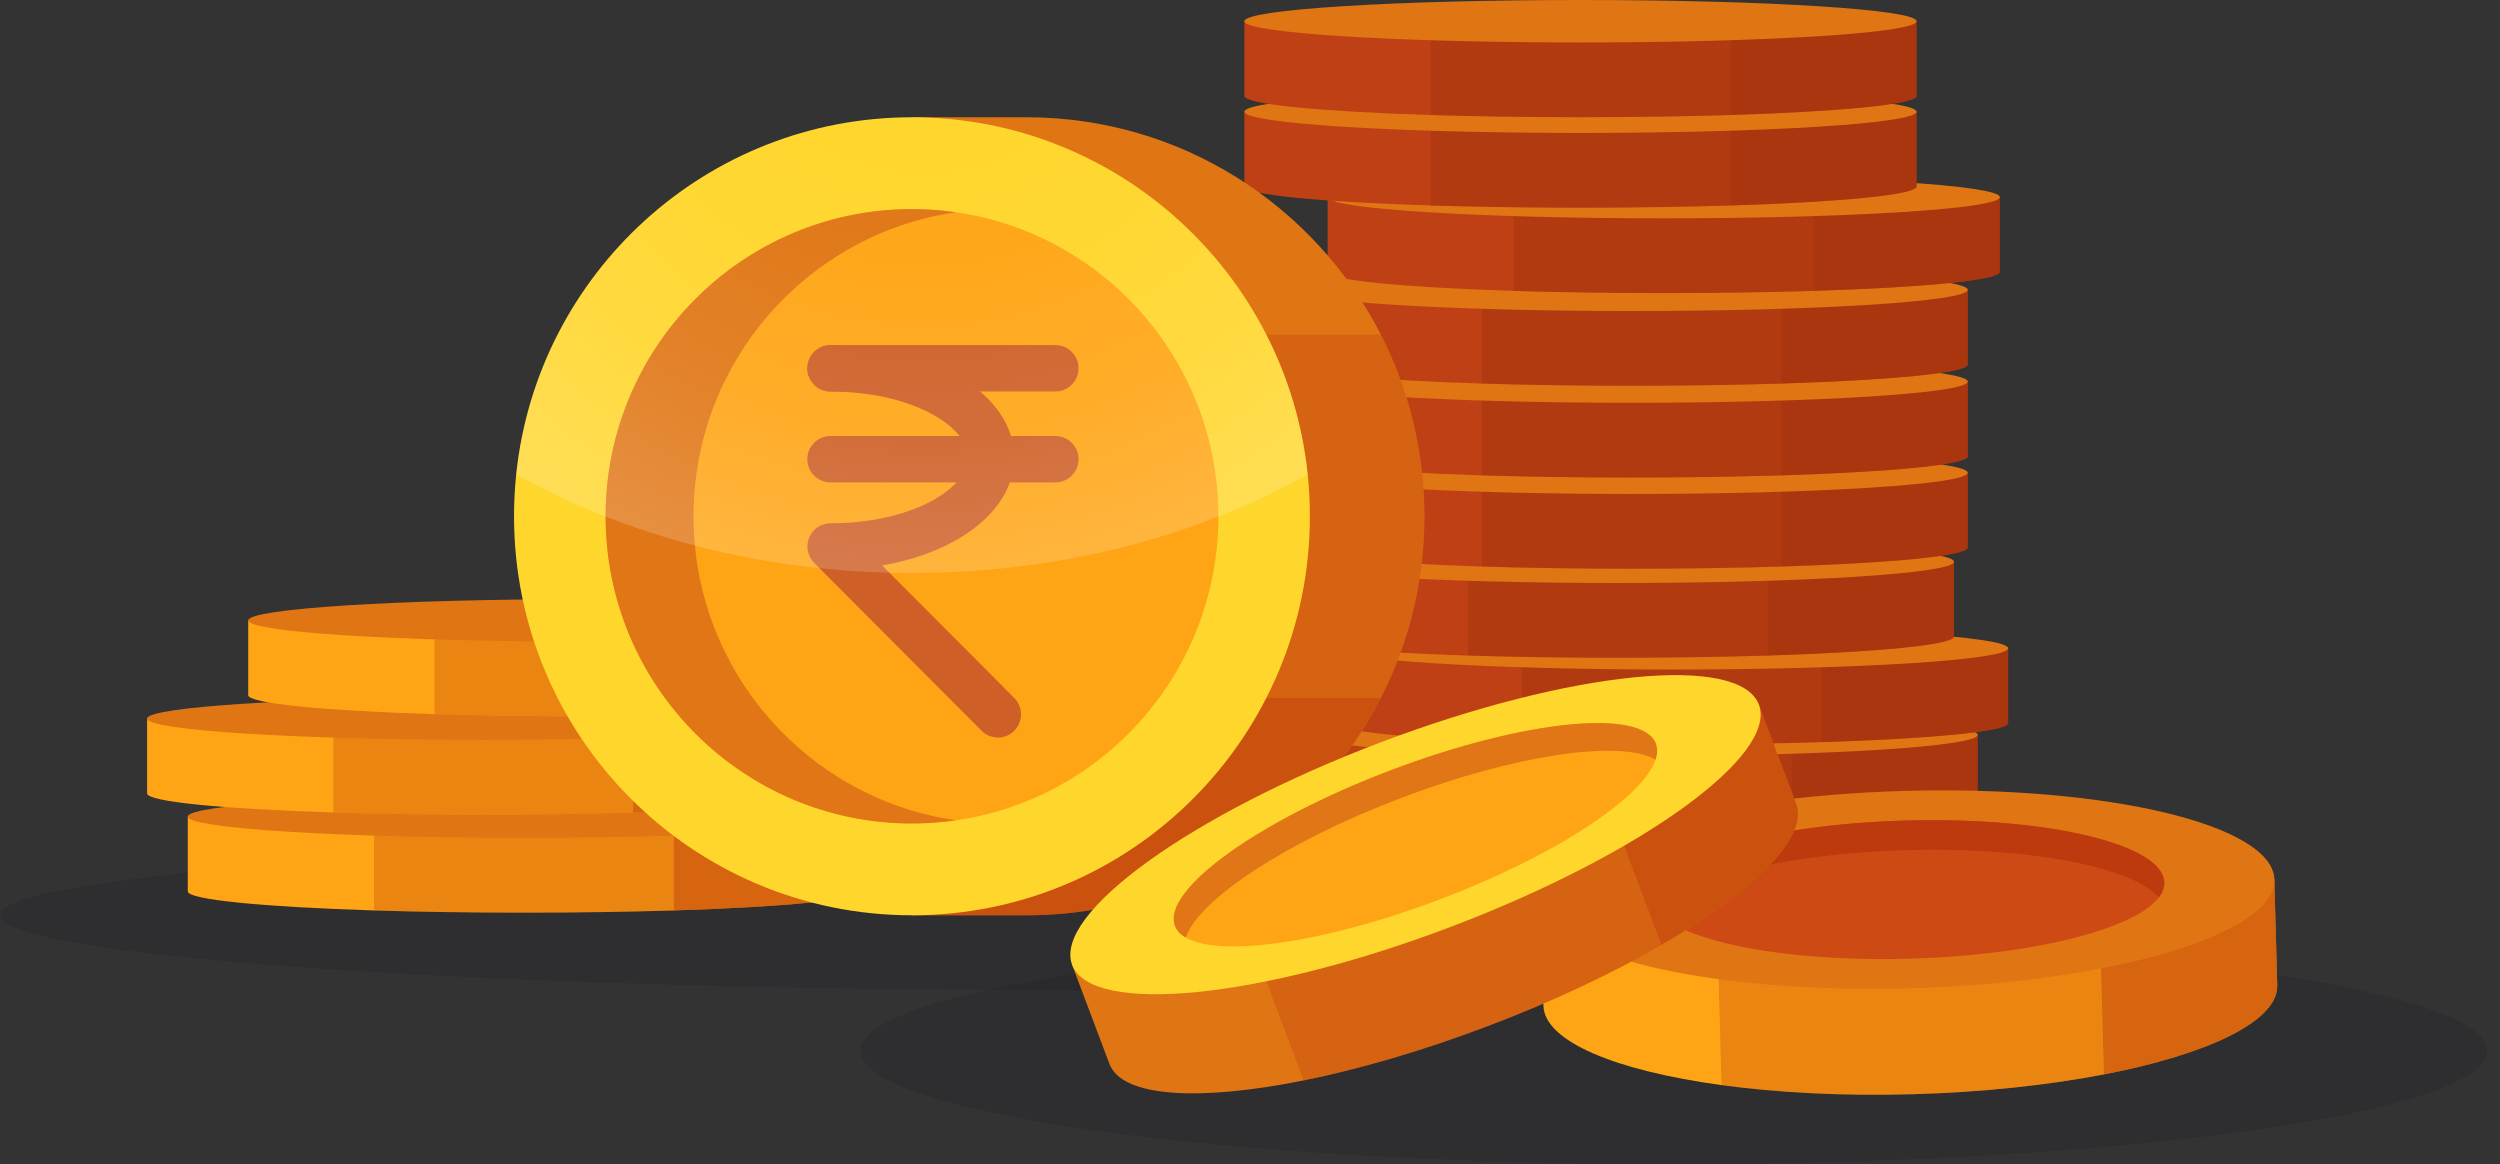 <svg width="131" height="61" viewBox="0 0 131 61" fill="none" xmlns="http://www.w3.org/2000/svg">
<rect x="0" y="0" width="131" height="61" fill="#333333" stroke="none"/>
<g clip-path="url(#clip0_1027_451)">
<path opacity="0.2" d="M56.465 51.889C87.65 51.889 112.93 50.129 112.93 47.958C112.93 45.787 87.65 44.026 56.465 44.026C25.28 44.026 0 45.787 0 47.958C0 50.129 25.28 51.889 56.465 51.889Z" fill="#1C1D24"/>
<path opacity="0.2" d="M87.706 61C111.238 61 130.315 58.343 130.315 55.064C130.315 51.786 111.238 49.129 87.706 49.129C64.173 49.129 45.096 51.786 45.096 55.064C45.096 58.343 64.173 61 87.706 61Z" fill="#1C1D24"/>
<path d="M103.632 42.79V46.71C103.632 47.145 99.659 47.525 93.874 47.707C91.509 47.781 88.844 47.822 86.021 47.822C83.198 47.822 80.53 47.781 78.167 47.707C72.38 47.525 68.409 47.145 68.409 46.71V42.79H103.635H103.632Z" fill="#BE4014"/>
<path opacity="0.3" d="M93.874 42.79V47.704C91.509 47.778 88.844 47.819 86.021 47.819C83.198 47.819 80.53 47.778 78.168 47.704V42.79H93.877H93.874Z" fill="#942D0A"/>
<path opacity="0.5" d="M103.632 42.79V46.71C103.632 47.145 99.658 47.525 93.874 47.707V42.793H103.632V42.79Z" fill="#942D0A"/>
<path d="M86.021 43.902C95.747 43.902 103.632 43.404 103.632 42.79C103.632 42.176 95.747 41.678 86.021 41.678C76.294 41.678 68.409 42.176 68.409 42.79C68.409 43.404 76.294 43.902 86.021 43.902Z" fill="#E07514"/>
<path d="M45.063 42.79V46.71C45.063 47.145 41.09 47.525 35.305 47.707C32.94 47.781 30.275 47.822 27.452 47.822C24.629 47.822 21.961 47.781 19.598 47.707C13.811 47.525 9.84 47.145 9.84 46.71V42.79H45.066H45.063Z" fill="#FFA515"/>
<path opacity="0.3" d="M35.303 42.79V47.704C32.937 47.778 30.272 47.819 27.449 47.819C24.626 47.819 21.958 47.778 19.596 47.704V42.79H35.306H35.303Z" fill="#BC3A0D"/>
<path opacity="0.6" d="M45.063 42.79V46.71C45.063 47.145 41.09 47.525 35.305 47.707V42.793H45.063V42.79Z" fill="#BC3A0D"/>
<path d="M27.449 43.902C37.175 43.902 45.06 43.404 45.06 42.79C45.06 42.176 37.175 41.678 27.449 41.678C17.722 41.678 9.837 42.176 9.837 42.79C9.837 43.404 17.722 43.902 27.449 43.902Z" fill="#E07514"/>
<path d="M42.932 37.655V41.575C42.932 42.011 38.959 42.39 33.174 42.573C30.809 42.646 28.144 42.687 25.321 42.687C22.498 42.687 19.83 42.646 17.468 42.573C11.68 42.39 7.709 42.011 7.709 41.575V37.655H42.935H42.932Z" fill="#FFA515"/>
<path opacity="0.3" d="M33.172 37.655V42.57C30.806 42.643 28.142 42.684 25.318 42.684C22.495 42.684 19.827 42.643 17.465 42.57V37.655H33.175H33.172Z" fill="#BC3A0D"/>
<path opacity="0.6" d="M42.932 37.655V41.575C42.932 42.011 38.959 42.39 33.174 42.573V37.658H42.932V37.655Z" fill="#BC3A0D"/>
<path d="M25.318 38.768C35.045 38.768 42.93 38.27 42.93 37.655C42.93 37.041 35.045 36.543 25.318 36.543C15.591 36.543 7.707 37.041 7.707 37.655C7.707 38.27 15.591 38.768 25.318 38.768Z" fill="#E07514"/>
<path d="M48.23 32.509V36.426C48.23 36.861 44.256 37.241 38.472 37.423C36.106 37.497 33.442 37.538 30.618 37.538C27.795 37.538 25.127 37.497 22.765 37.423C16.978 37.241 13.007 36.861 13.007 36.426V32.509H48.233H48.23Z" fill="#FFA515"/>
<path opacity="0.3" d="M38.472 32.509V37.423C36.107 37.497 33.442 37.538 30.619 37.538C27.795 37.538 25.128 37.497 22.765 37.423V32.509H38.475H38.472Z" fill="#BC3A0D"/>
<path opacity="0.6" d="M48.23 32.509V36.426C48.23 36.861 44.256 37.241 38.472 37.423V32.509H48.23Z" fill="#BC3A0D"/>
<path d="M48.23 32.509C48.23 33.124 40.344 33.621 30.618 33.621C20.892 33.621 13.007 33.124 13.007 32.509C13.007 31.894 20.892 31.396 30.618 31.396C40.344 31.396 48.23 31.894 48.23 32.509Z" fill="#E07514"/>
<path d="M103.632 38.503V42.423C103.632 42.858 99.659 43.238 93.874 43.42C91.509 43.494 88.844 43.535 86.021 43.535C83.198 43.535 80.53 43.494 78.167 43.42C72.38 43.238 68.409 42.858 68.409 42.423V38.503H103.635H103.632Z" fill="#BE4014"/>
<path opacity="0.3" d="M93.874 38.503V43.417C91.509 43.491 88.844 43.532 86.021 43.532C83.198 43.532 80.53 43.491 78.168 43.417V38.503H93.877H93.874Z" fill="#942D0A"/>
<path opacity="0.5" d="M103.632 38.503V42.423C103.632 42.858 99.658 43.238 93.874 43.42V38.506H103.632V38.503Z" fill="#942D0A"/>
<path d="M103.632 38.503C103.632 39.118 95.746 39.615 86.021 39.615C76.295 39.615 68.409 39.118 68.409 38.503C68.409 37.888 76.295 37.391 86.021 37.391C95.746 37.391 103.632 37.888 103.632 38.503Z" fill="#E07514"/>
<path d="M105.226 33.971V37.89C105.226 38.326 101.252 38.706 95.468 38.888C93.103 38.962 90.438 39.003 87.615 39.003C84.791 39.003 82.124 38.962 79.761 38.888C73.974 38.706 70.003 38.326 70.003 37.89V33.971H105.229H105.226Z" fill="#BE4014"/>
<path opacity="0.3" d="M95.468 33.971V38.885C93.103 38.959 90.438 39 87.615 39C84.791 39 82.124 38.959 79.761 38.885V33.971H95.471H95.468Z" fill="#942D0A"/>
<path opacity="0.5" d="M105.226 33.971V37.89C105.226 38.326 101.252 38.706 95.468 38.888V33.974H105.226V33.971Z" fill="#942D0A"/>
<path d="M87.615 35.083C97.341 35.083 105.226 34.585 105.226 33.971C105.226 33.356 97.341 32.858 87.615 32.858C77.888 32.858 70.003 33.356 70.003 33.971C70.003 34.585 77.888 35.083 87.615 35.083Z" fill="#E07514"/>
<path d="M102.388 29.436V33.353C102.388 33.789 98.414 34.168 92.63 34.351C90.265 34.425 87.6 34.466 84.777 34.466C81.953 34.466 79.286 34.425 76.923 34.351C71.136 34.168 67.165 33.789 67.165 33.353V29.436H102.391H102.388Z" fill="#BE4014"/>
<path opacity="0.3" d="M92.63 29.436V34.351C90.265 34.425 87.6 34.466 84.777 34.466C81.954 34.466 79.286 34.425 76.923 34.351V29.436H92.633H92.63Z" fill="#942D0A"/>
<path opacity="0.5" d="M102.388 29.436V33.353C102.388 33.789 98.414 34.168 92.63 34.351V29.436H102.388Z" fill="#942D0A"/>
<path d="M84.777 30.549C94.503 30.549 102.388 30.051 102.388 29.437C102.388 28.822 94.503 28.324 84.777 28.324C75.05 28.324 67.165 28.822 67.165 29.437C67.165 30.051 75.05 30.549 84.777 30.549Z" fill="#E07514"/>
<path d="M103.11 24.771V28.688C103.11 29.124 99.136 29.503 93.352 29.686C90.986 29.759 88.322 29.801 85.498 29.801C82.675 29.801 80.007 29.759 77.645 29.686C71.858 29.503 67.887 29.124 67.887 28.688V24.771H103.113H103.11Z" fill="#BE4014"/>
<path opacity="0.3" d="M93.352 24.771V29.686C90.987 29.759 88.322 29.801 85.498 29.801C82.675 29.801 80.007 29.759 77.645 29.686V24.771H93.355H93.352Z" fill="#942D0A"/>
<path opacity="0.5" d="M103.11 24.771V28.688C103.11 29.124 99.136 29.503 93.352 29.686V24.771H103.11Z" fill="#942D0A"/>
<path d="M103.11 24.771C103.11 25.387 95.224 25.884 85.498 25.884C75.772 25.884 67.887 25.387 67.887 24.771C67.887 24.157 75.772 23.659 85.498 23.659C95.224 23.659 103.11 24.157 103.11 24.771Z" fill="#E07514"/>
<path d="M103.11 19.993V23.913C103.11 24.348 99.136 24.728 93.352 24.91C90.986 24.984 88.322 25.025 85.498 25.025C82.675 25.025 80.007 24.984 77.645 24.91C71.858 24.728 67.887 24.348 67.887 23.913V19.993H103.113H103.11Z" fill="#BE4014"/>
<path opacity="0.3" d="M93.352 19.993V24.907C90.987 24.981 88.322 25.022 85.498 25.022C82.675 25.022 80.007 24.981 77.645 24.907V19.993H93.355H93.352Z" fill="#942D0A"/>
<path opacity="0.5" d="M103.11 19.993V23.913C103.11 24.348 99.136 24.728 93.352 24.91V19.996H103.11V19.993Z" fill="#942D0A"/>
<path d="M103.11 19.993C103.11 20.608 95.224 21.106 85.498 21.106C75.772 21.106 67.887 20.608 67.887 19.993C67.887 19.378 75.772 18.881 85.498 18.881C95.224 18.881 103.11 19.378 103.11 19.993Z" fill="#E07514"/>
<path d="M103.11 15.185V19.101C103.11 19.537 99.136 19.916 93.352 20.099C90.986 20.172 88.322 20.214 85.498 20.214C82.675 20.214 80.007 20.172 77.645 20.099C71.858 19.916 67.887 19.537 67.887 19.101V15.185H103.113H103.11Z" fill="#BE4014"/>
<path opacity="0.3" d="M93.352 15.185V20.099C90.987 20.172 88.322 20.214 85.498 20.214C82.675 20.214 80.007 20.172 77.645 20.099V15.185H93.355H93.352Z" fill="#942D0A"/>
<path opacity="0.5" d="M103.11 15.185V19.101C103.11 19.537 99.136 19.916 93.352 20.099V15.185H103.11Z" fill="#942D0A"/>
<path d="M103.11 15.185C103.11 15.8 95.224 16.297 85.498 16.297C75.772 16.297 67.887 15.8 67.887 15.185C67.887 14.57 75.772 14.072 85.498 14.072C95.224 14.072 103.11 14.57 103.11 15.185Z" fill="#E07514"/>
<path d="M104.791 10.329V14.246C104.791 14.681 100.818 15.061 95.033 15.243C92.668 15.317 90.003 15.358 87.18 15.358C84.357 15.358 81.689 15.317 79.326 15.243C73.539 15.061 69.568 14.681 69.568 14.246V10.329H104.794H104.791Z" fill="#BE4014"/>
<path opacity="0.3" d="M95.034 10.329V15.243C92.668 15.317 90.003 15.358 87.18 15.358C84.357 15.358 81.689 15.317 79.327 15.243V10.329H95.037H95.034Z" fill="#942D0A"/>
<path opacity="0.5" d="M104.791 10.329V14.246C104.791 14.681 100.818 15.061 95.033 15.243V10.329H104.791Z" fill="#942D0A"/>
<path d="M87.18 11.441C96.906 11.441 104.791 10.944 104.791 10.329C104.791 9.715 96.906 9.217 87.18 9.217C77.453 9.217 69.568 9.715 69.568 10.329C69.568 10.944 77.453 11.441 87.18 11.441Z" fill="#E07514"/>
<path d="M100.428 5.854V9.77C100.428 10.206 96.454 10.585 90.669 10.768C88.304 10.841 85.639 10.883 82.816 10.883C79.993 10.883 77.325 10.841 74.963 10.768C69.175 10.585 65.205 10.206 65.205 9.77V5.854H100.431H100.428Z" fill="#BE4014"/>
<path opacity="0.3" d="M90.67 5.854V10.768C88.304 10.841 85.64 10.883 82.816 10.883C79.993 10.883 77.325 10.841 74.963 10.768V5.854H90.673H90.67Z" fill="#942D0A"/>
<path opacity="0.5" d="M100.428 5.854V9.77C100.428 10.206 96.454 10.585 90.669 10.768V5.854H100.428Z" fill="#942D0A"/>
<path d="M82.816 6.966C92.543 6.966 100.428 6.468 100.428 5.854C100.428 5.239 92.543 4.741 82.816 4.741C73.09 4.741 65.205 5.239 65.205 5.854C65.205 6.468 73.09 6.966 82.816 6.966Z" fill="#E07514"/>
<path d="M100.428 1.112V5.029C100.428 5.465 96.454 5.844 90.669 6.027C88.304 6.1 85.639 6.141 82.816 6.141C79.993 6.141 77.325 6.1 74.963 6.027C69.175 5.844 65.205 5.465 65.205 5.029V1.112H100.431H100.428Z" fill="#BE4014"/>
<path opacity="0.3" d="M90.67 1.112V6.027C88.304 6.1 85.64 6.141 82.816 6.141C79.993 6.141 77.325 6.1 74.963 6.027V1.112H90.673H90.67Z" fill="#942D0A"/>
<path opacity="0.5" d="M100.428 1.112V5.029C100.428 5.465 96.454 5.844 90.669 6.027V1.112H100.428Z" fill="#942D0A"/>
<path d="M100.428 1.112C100.428 1.727 92.542 2.225 82.816 2.225C73.09 2.225 65.205 1.727 65.205 1.112C65.205 0.497 73.09 0 82.816 0C92.542 0 100.428 0.497 100.428 1.112Z" fill="#E07514"/>
<path d="M74.64 27.053C74.64 30.484 73.815 33.721 72.356 36.575C68.902 43.335 61.882 47.961 53.791 47.961H47.79V6.145H53.791C61.885 6.145 68.902 10.768 72.356 17.53C73.815 20.384 74.64 23.621 74.64 27.053Z" fill="#E07514"/>
<path opacity="0.6" d="M72.356 36.575C68.902 43.335 61.882 47.961 53.791 47.961H47.79V36.575H72.356Z" fill="#BC3A0D"/>
<path opacity="0.3" d="M74.64 27.053C74.64 30.484 73.815 33.721 72.356 36.576H47.79V17.53H72.356C73.815 20.385 74.64 23.622 74.64 27.053Z" fill="#BC3A0D"/>
<path d="M68.638 27.053C68.638 38.6 59.303 47.961 47.787 47.961C36.27 47.961 26.935 38.6 26.935 27.053C26.935 26.311 26.973 25.578 27.049 24.857C28.144 14.34 37.01 6.145 47.787 6.145C58.563 6.145 67.429 14.34 68.524 24.857C68.6 25.578 68.638 26.311 68.638 27.053Z" fill="#FFD62C"/>
<path d="M47.789 43.15C56.655 43.15 63.843 35.943 63.843 27.053C63.843 18.163 56.655 10.956 47.789 10.956C38.924 10.956 31.736 18.163 31.736 27.053C31.736 35.943 38.924 43.15 47.789 43.15Z" fill="#FFA515"/>
<path d="M55.305 20.514H43.516C42.847 20.514 42.304 19.969 42.304 19.298C42.304 18.627 42.847 18.083 43.516 18.083H55.305C55.974 18.083 56.517 18.627 56.517 19.298C56.517 19.969 55.974 20.514 55.305 20.514Z" fill="#CE5F27"/>
<path d="M55.305 25.278H43.516C42.847 25.278 42.304 24.734 42.304 24.063C42.304 23.392 42.847 22.848 43.516 22.848H55.305C55.974 22.848 56.517 23.392 56.517 24.063C56.517 24.734 55.974 25.278 55.305 25.278Z" fill="#CE5F27"/>
<path d="M52.286 38.644C51.975 38.644 51.667 38.526 51.429 38.288L42.663 29.495C42.316 29.148 42.214 28.624 42.399 28.171C42.586 27.718 43.03 27.42 43.52 27.42C47.763 27.42 50.722 25.602 50.722 23.968C50.722 22.335 47.763 20.517 43.52 20.517C42.85 20.517 42.308 19.972 42.308 19.301C42.308 18.63 42.85 18.086 43.52 18.086C48.917 18.086 53.146 20.67 53.146 23.971C53.146 26.696 50.264 28.933 46.223 29.63L53.146 36.572C53.618 37.046 53.618 37.817 53.146 38.291C52.908 38.529 52.6 38.647 52.289 38.647L52.286 38.644Z" fill="#CE5F27"/>
<path d="M36.341 27.053C36.341 18.948 42.316 12.245 50.09 11.124C49.339 11.015 48.57 10.956 47.787 10.956C38.921 10.956 31.733 18.163 31.733 27.053C31.733 35.943 38.921 43.15 47.787 43.15C48.567 43.15 49.336 43.091 50.09 42.982C42.316 41.861 36.341 35.157 36.341 27.053Z" fill="#E07615"/>
<path opacity="0.2" d="M68.523 24.857C62.707 28.106 55.54 30.025 47.786 30.025C40.033 30.025 32.866 28.106 27.049 24.857C28.144 14.34 37.01 6.145 47.786 6.145C58.563 6.145 67.429 14.34 68.523 24.857Z" fill="url(#paint0_radial_1027_451)"/>
<path d="M119.175 46.08L119.328 51.63C119.38 53.499 115.738 55.238 110.241 56.3C107.339 56.859 103.914 57.233 100.246 57.336C96.577 57.439 93.138 57.257 90.209 56.859C84.659 56.103 80.929 54.57 80.876 52.701L80.724 47.151L119.175 46.08Z" fill="#FFA515"/>
<path opacity="0.3" d="M109.966 46.336L110.242 56.3C107.339 56.859 103.914 57.233 100.246 57.336C96.577 57.439 93.138 57.256 90.209 56.859L89.933 46.895L109.966 46.339V46.336Z" fill="#BC3A0D"/>
<path opacity="0.6" d="M119.175 46.08L119.328 51.63C119.381 53.499 115.739 55.238 110.242 56.3L109.966 46.336L119.175 46.08Z" fill="#BC3A0D"/>
<path d="M100.094 51.787C110.713 51.492 119.257 48.937 119.178 46.081C119.099 43.224 110.426 41.149 99.808 41.444C89.189 41.74 80.645 44.295 80.724 47.151C80.803 50.007 89.475 52.083 100.094 51.787Z" fill="#E07514"/>
<path d="M100.051 50.237C107.486 50.03 113.469 48.241 113.413 46.241C113.358 44.241 107.286 42.788 99.851 42.994C92.415 43.201 86.433 44.99 86.488 46.99C86.544 48.99 92.616 50.444 100.051 50.237Z" fill="#CE4A15"/>
<path d="M99.891 44.547C106.336 44.367 111.753 45.436 113.118 47.028C113.314 46.772 113.417 46.51 113.408 46.245C113.353 44.244 107.28 42.793 99.847 42.999C92.413 43.205 86.429 44.994 86.485 46.995C86.494 47.26 86.608 47.516 86.819 47.76C88.093 46.098 93.446 44.729 99.891 44.55V44.547Z" fill="#BC3A0D"/>
<path d="M92.16 36.925L94.118 42.119C94.778 43.867 91.905 46.703 87.057 49.514C84.498 50.997 81.384 52.471 77.95 53.772C74.517 55.073 71.206 56.029 68.31 56.615C62.822 57.721 58.795 57.498 58.135 55.749L56.177 50.556L92.16 36.922V36.925Z" fill="#E07514"/>
<path opacity="0.3" d="M83.544 40.188L87.057 49.511C84.498 50.994 81.384 52.468 77.951 53.769C74.517 55.07 71.206 56.026 68.31 56.612L64.797 47.289L83.544 40.185V40.188Z" fill="#BC3A0D"/>
<path opacity="0.6" d="M92.16 36.925L94.118 42.119C94.778 43.867 91.905 46.703 87.057 49.514L83.544 40.191L92.163 36.925H92.16Z" fill="#BC3A0D"/>
<path d="M75.996 48.577C85.933 44.812 93.172 39.593 92.165 36.92C91.157 34.248 82.285 35.133 72.348 38.898C62.411 42.664 55.172 47.883 56.179 50.555C57.186 53.228 66.058 52.342 75.996 48.577Z" fill="#FFD62C"/>
<path d="M86.769 38.967C87.474 40.839 82.405 44.494 75.447 47.127C68.489 49.764 62.279 50.382 61.571 48.513C60.867 46.642 65.935 42.987 72.894 40.353C79.852 37.717 86.062 37.099 86.769 38.967Z" fill="#FFA515"/>
<path d="M73.439 41.804C79.47 39.518 84.941 38.75 86.749 39.806C86.851 39.5 86.86 39.221 86.766 38.97C86.062 37.099 79.849 37.72 72.891 40.356C65.932 42.993 60.864 46.645 61.568 48.517C61.662 48.767 61.856 48.97 62.135 49.132C62.795 47.142 67.406 44.091 73.436 41.807L73.439 41.804Z" fill="#E07615"/>
</g>
<defs>
<radialGradient id="paint0_radial_1027_451" cx="0" cy="0" r="1" gradientUnits="userSpaceOnUse" gradientTransform="translate(48.517 -1.877) scale(34.266 34.359)">
<stop stop-color="white" stop-opacity="0"/>
<stop offset="0.09" stop-color="white" stop-opacity="0.01"/>
<stop offset="0.25" stop-color="white" stop-opacity="0.029"/>
<stop offset="0.46" stop-color="white" stop-opacity="0.144"/>
<stop offset="0.72" stop-color="white" stop-opacity="0.436"/>
<stop offset="1" stop-color="white"/>
</radialGradient>
<clipPath id="clip0_1027_451">
<rect width="130.318" height="61" fill="white"/>
</clipPath>
</defs>
</svg>
